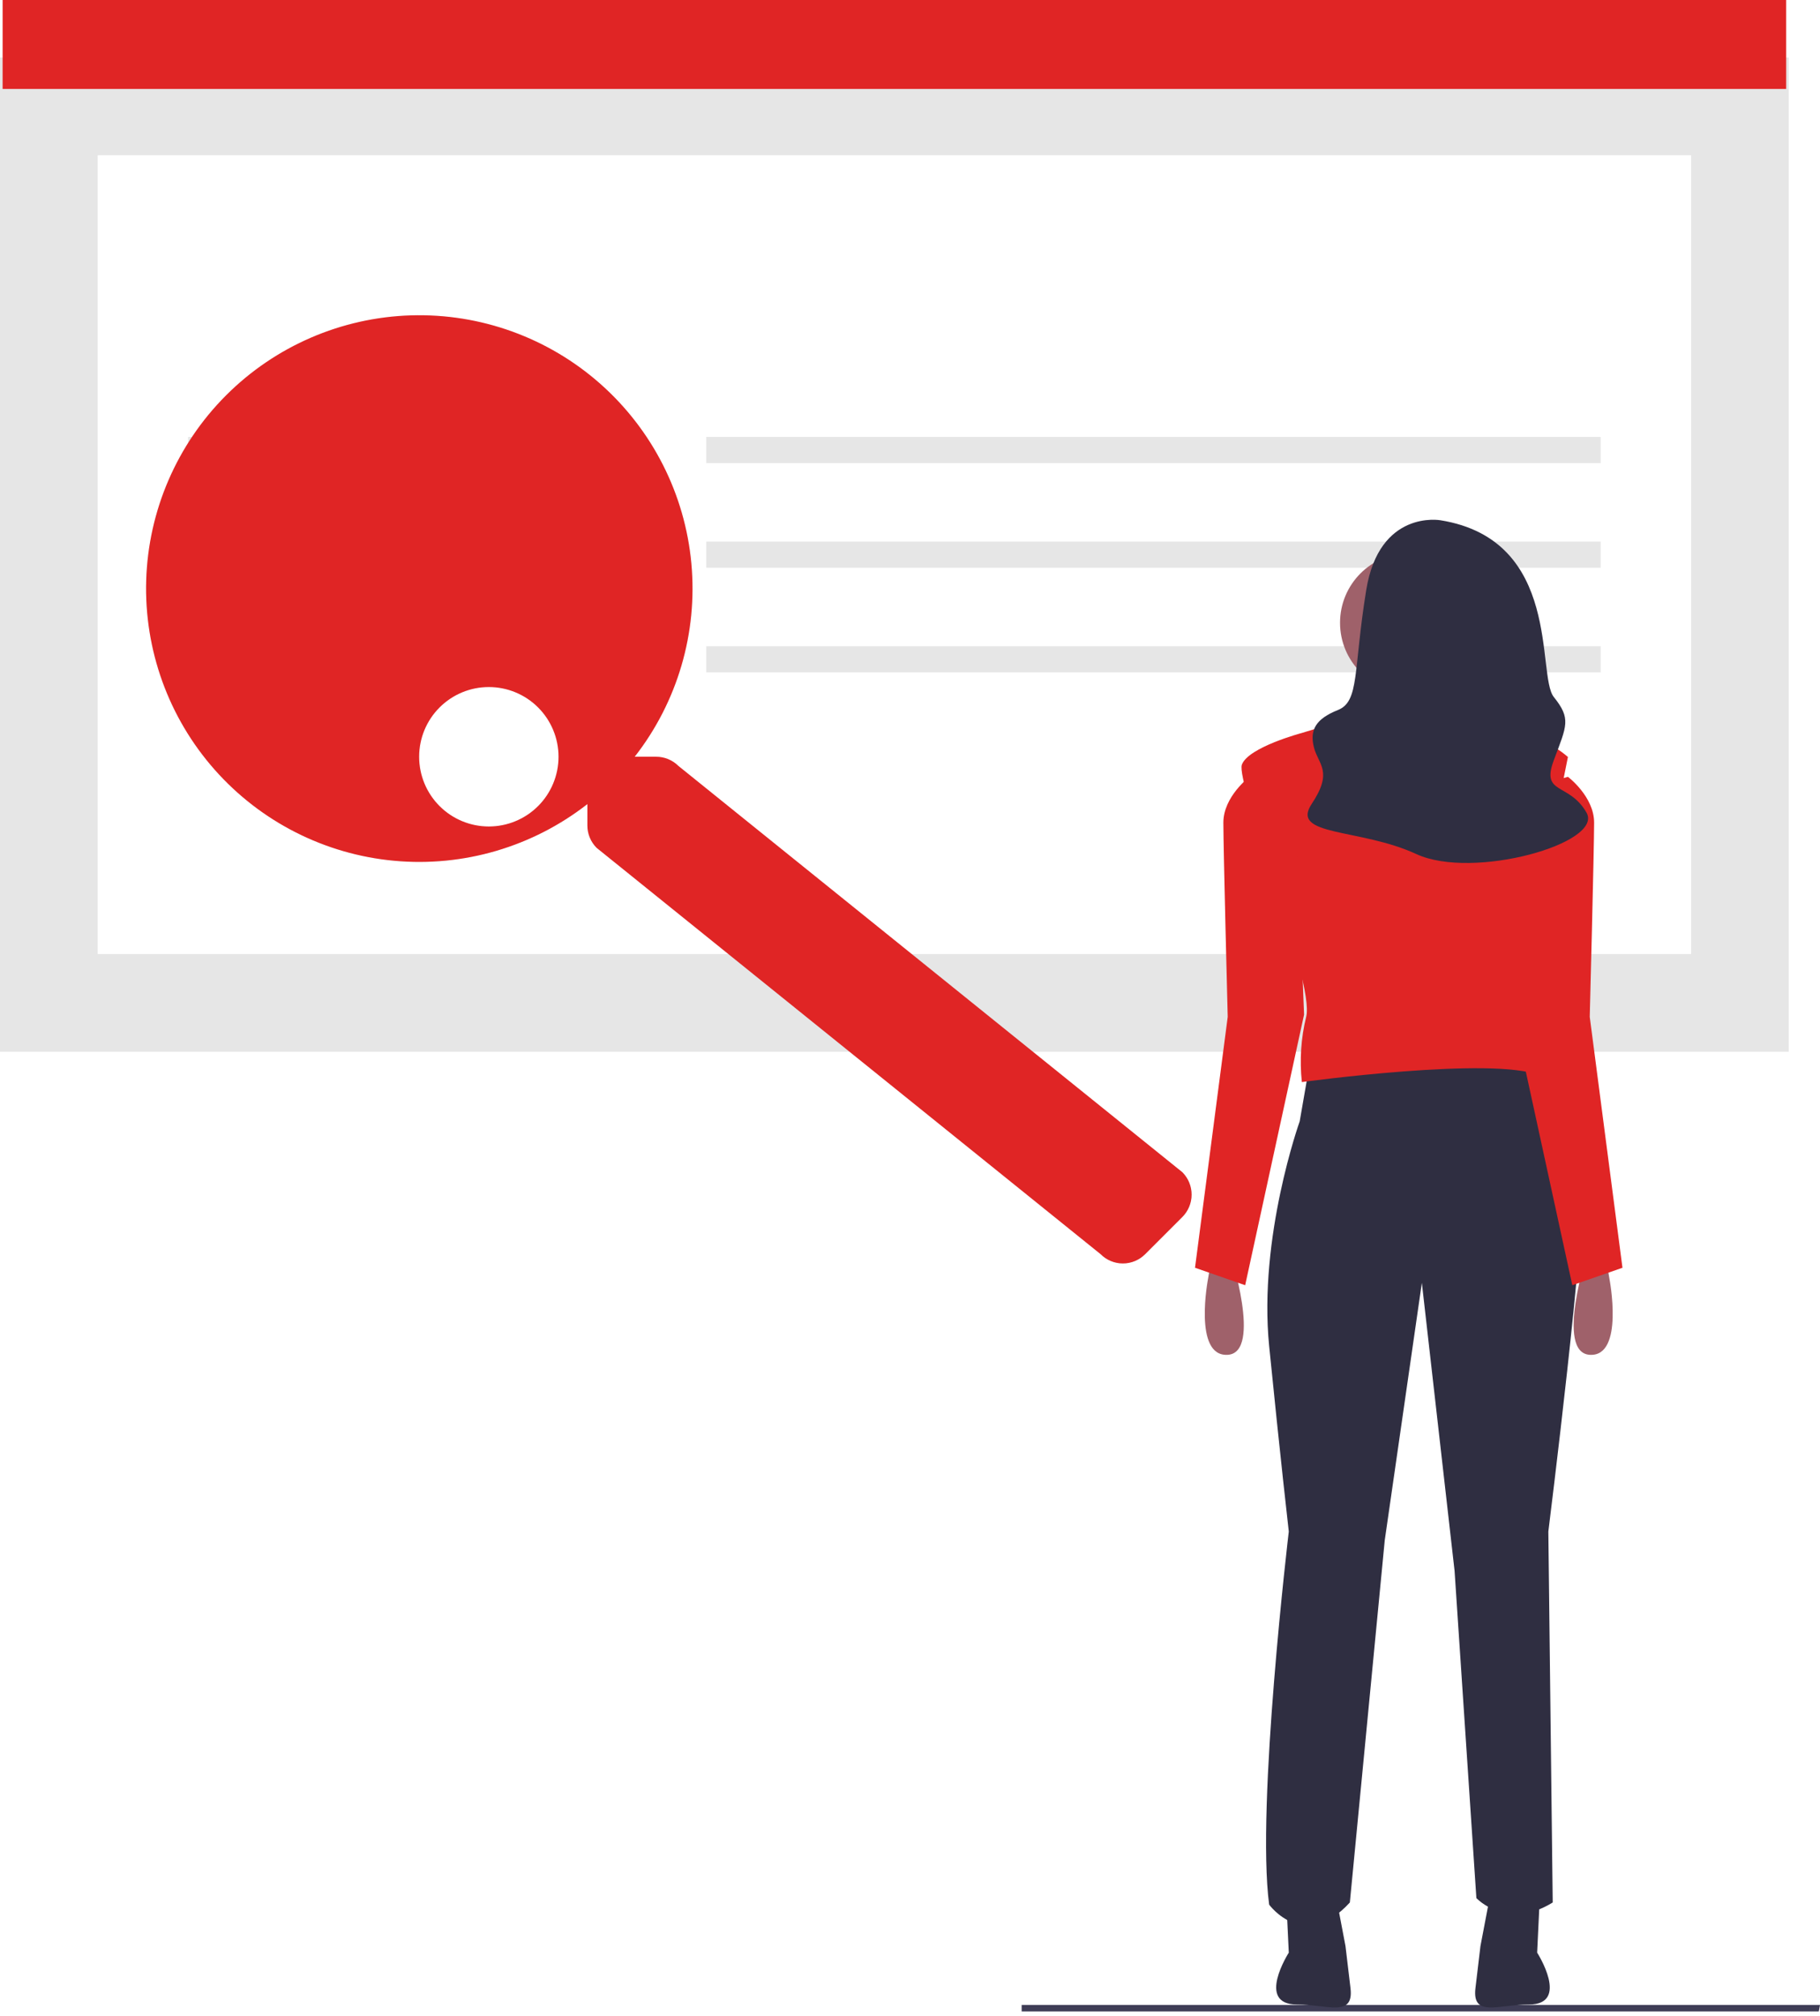 <svg width="168" height="186" viewBox="0 0 168 186" fill="none" xmlns="http://www.w3.org/2000/svg">
<g clip-path="url(#clip0)">
<path d="M167.89 185.589H94.307V184.988H168.001L167.89 185.589Z" fill="#3F3D56"/>
<path d="M165.117 5.311H0V97.042H165.117V5.311Z" fill="#E6E6E6"/>
<path d="M9.017 88.025H156.099V14.328H9.017V88.025Z" fill="white"/>
<path d="M164.876 0H0.242V8.207H164.876V0Z" fill="#E02525"/>
<path d="M47.295 40.314H17.361V61.557H47.295V40.314Z" fill="#E6E6E6"/>
<path d="M147.755 40.314H65.196V42.728H147.755V40.314Z" fill="#E6E6E6"/>
<path d="M147.755 49.969H65.196V52.384H147.755V49.969Z" fill="#E6E6E6"/>
<path d="M147.755 59.625H65.196V62.039H147.755V59.625Z" fill="#E6E6E6"/>
<path d="M120.777 98.833L119.972 103.463C119.972 103.463 116.147 114.133 117.153 124.199C118.159 134.264 118.965 141.311 118.965 141.311C118.965 141.311 115.945 166.676 117.153 175.736C117.153 175.736 120.374 180.165 124.602 175.535L127.823 142.116L131.248 118.361L134.268 144.935L136.281 175.132C136.281 175.132 139.099 178.152 143.327 175.535L142.924 141.311C142.924 141.311 146.548 112.321 145.944 109.905C145.34 107.489 141.314 98.027 141.314 98.027L120.777 98.833Z" fill="#2F2E41"/>
<path d="M118.764 175.937L118.965 180.165C118.965 180.165 115.897 184.95 119.722 184.95C122.488 184.942 124.988 186.187 124.661 183.44L124.199 179.56L123.394 175.332L118.764 175.937Z" fill="#2F2E41"/>
<path d="M142.092 175.937L141.891 180.164C141.891 180.164 144.959 184.95 141.135 184.95C138.368 184.941 135.868 186.186 136.195 183.439L136.657 179.56L137.463 175.332L142.092 175.937Z" fill="#2F2E41"/>
<path d="M130.138 63.904C133.696 63.904 136.58 61.02 136.58 57.462C136.58 53.904 133.696 51.02 130.138 51.02C126.58 51.02 123.696 53.904 123.696 57.462C123.696 61.02 126.58 63.904 130.138 63.904Z" fill="#9F616A"/>
<path d="M127.32 61.69C127.32 61.69 128.125 70.951 125.709 72.36C123.293 73.769 135.775 73.166 135.775 73.166C135.775 73.166 132.956 62.294 133.158 61.086L127.32 61.69Z" fill="#FFB8B8"/>
<path d="M139.5 67.629C139.5 67.629 131.447 64.005 120.171 67.629C120.171 67.629 115.239 68.937 114.635 70.548C114.031 72.158 121.379 90.578 120.574 93.799C120.089 95.774 119.953 97.818 120.171 99.839C120.171 99.839 137.887 97.423 142.115 99.235C142.115 99.235 140.504 94.001 140.907 90.377C141.309 86.753 144.731 69.843 144.731 69.843C143.26 68.578 141.432 67.804 139.5 67.629Z" fill="#E02525"/>
<path d="M146.545 115.542C146.545 115.542 143.525 124.803 146.746 125.004C149.967 125.205 148.558 117.958 148.558 117.958L148.156 115.542H146.545Z" fill="#9F616A"/>
<g filter="url(#filter0_d)">
<path d="M140.505 71.049L144.733 69.841C144.733 69.841 147.149 71.653 147.149 74.069C147.149 76.485 146.746 91.986 146.746 91.986L149.766 115.137L145.136 116.748L139.701 91.785L140.505 71.049Z" fill="#E02525"/>
</g>
<path d="M113.53 115.542C113.53 115.542 116.55 124.803 113.329 125.004C110.108 125.205 111.517 117.958 111.517 117.958L111.919 115.542H113.53Z" fill="#9F616A"/>
<g filter="url(#filter1_d)">
<path d="M119.57 71.049L115.342 69.841C115.342 69.841 112.926 71.653 112.926 74.069C112.926 76.485 113.328 91.986 113.328 91.986L110.309 115.137L114.939 116.748L120.374 91.785L119.57 71.049Z" fill="#E02525"/>
</g>
<path d="M132.957 48.001C132.957 48.001 127.32 46.994 126.113 54.443C124.905 61.892 125.509 64.71 123.495 65.514C121.482 66.319 120.878 67.326 121.281 68.94C121.684 70.553 123.093 71.154 121.08 74.174C119.067 77.193 125.509 76.388 130.744 78.804C135.979 81.22 148.054 77.797 146.447 74.979C144.839 72.161 142.219 73.369 143.427 70.147C144.635 66.925 145.038 66.322 143.427 64.309C141.816 62.295 144.231 49.813 132.957 48.001Z" fill="#2F2E41"/>
<path d="M109.148 108.164L62.627 70.674C62.356 70.404 62.034 70.189 61.681 70.043C61.327 69.897 60.948 69.822 60.565 69.822H58.588C62.538 64.76 64.409 58.382 63.818 51.988C63.228 45.594 60.221 39.666 55.411 35.413C50.601 31.16 44.349 28.901 37.931 29.098C31.513 29.296 25.412 31.933 20.872 36.473C16.331 41.014 13.694 47.115 13.497 53.533C13.3 59.951 15.558 66.202 19.811 71.013C24.065 75.823 29.993 78.83 36.386 79.42C42.78 80.01 49.158 78.14 54.221 74.19V76.166C54.22 76.549 54.295 76.928 54.441 77.282C54.587 77.635 54.802 77.957 55.073 78.228L101.594 115.717C101.863 115.989 102.184 116.204 102.537 116.351C102.89 116.498 103.268 116.574 103.651 116.574C104.033 116.574 104.412 116.498 104.765 116.351C105.118 116.204 105.438 115.989 105.708 115.717L109.136 112.292C109.683 111.745 109.992 111.004 109.994 110.23C109.996 109.457 109.692 108.714 109.148 108.164ZM38.69 69.822C38.69 68.116 39.368 66.48 40.575 65.274C41.782 64.068 43.418 63.39 45.124 63.391C46.83 63.391 48.467 64.069 49.673 65.275C50.879 66.482 51.557 68.118 51.557 69.824C51.557 71.53 50.879 73.166 49.673 74.373C48.467 75.579 46.83 76.257 45.124 76.258C43.418 76.258 41.782 75.58 40.575 74.374C39.368 73.168 38.69 71.532 38.69 69.826V69.822Z" fill="url(#paint0_linear)"/>
<path d="M109.148 108.164L62.627 70.674C62.356 70.404 62.034 70.189 61.681 70.043C61.327 69.897 60.948 69.822 60.565 69.822H58.588C62.538 64.76 64.409 58.382 63.818 51.988C63.228 45.594 60.221 39.666 55.411 35.413C50.601 31.16 44.349 28.901 37.931 29.098C31.513 29.296 25.412 31.933 20.872 36.473C16.331 41.014 13.694 47.115 13.497 53.533C13.3 59.951 15.558 66.202 19.811 71.013C24.065 75.823 29.993 78.83 36.386 79.42C42.78 80.01 49.158 78.14 54.221 74.19V76.166C54.22 76.549 54.295 76.928 54.441 77.282C54.587 77.635 54.802 77.957 55.073 78.228L101.594 115.717C101.863 115.989 102.184 116.204 102.537 116.351C102.89 116.498 103.268 116.574 103.651 116.574C104.033 116.574 104.412 116.498 104.765 116.351C105.118 116.204 105.438 115.989 105.708 115.717L109.136 112.292C109.683 111.745 109.992 111.004 109.994 110.231C109.996 109.457 109.692 108.714 109.148 108.165V108.164ZM38.69 69.822C38.69 68.116 39.368 66.48 40.575 65.274C41.782 64.068 43.418 63.39 45.124 63.391C46.83 63.391 48.467 64.069 49.673 65.275C50.879 66.482 51.557 68.118 51.557 69.824C51.557 71.53 50.879 73.166 49.673 74.373C48.467 75.579 46.83 76.257 45.124 76.258C43.418 76.258 41.782 75.58 40.575 74.374C39.368 73.168 38.69 71.532 38.69 69.826V69.822Z" fill="#E02525"/>
</g>
<defs>
<filter id="filter0_d" x="136.031" y="68.006" width="17.405" height="54.247" filterUnits="userSpaceOnUse" color-interpolation-filters="sRGB">
<feFlood flood-opacity="0" result="BackgroundImageFix"/>
<feColorMatrix in="SourceAlpha" type="matrix" values="0 0 0 0 0 0 0 0 0 0 0 0 0 0 0 0 0 0 127 0"/>
<feOffset dy="1.835"/>
<feGaussianBlur stdDeviation="1.835"/>
<feColorMatrix type="matrix" values="0 0 0 0 0 0 0 0 0 0 0 0 0 0 0 0 0 0 0.161 0"/>
<feBlend mode="normal" in2="BackgroundImageFix" result="effect1_dropShadow"/>
<feBlend mode="normal" in="SourceGraphic" in2="effect1_dropShadow" result="shape"/>
</filter>
<filter id="filter1_d" x="106.639" y="68.006" width="17.405" height="54.247" filterUnits="userSpaceOnUse" color-interpolation-filters="sRGB">
<feFlood flood-opacity="0" result="BackgroundImageFix"/>
<feColorMatrix in="SourceAlpha" type="matrix" values="0 0 0 0 0 0 0 0 0 0 0 0 0 0 0 0 0 0 127 0"/>
<feOffset dy="1.835"/>
<feGaussianBlur stdDeviation="1.835"/>
<feColorMatrix type="matrix" values="0 0 0 0 0 0 0 0 0 0 0 0 0 0 0 0 0 0 0.161 0"/>
<feBlend mode="normal" in2="BackgroundImageFix" result="effect1_dropShadow"/>
<feBlend mode="normal" in="SourceGraphic" in2="effect1_dropShadow" result="shape"/>
</filter>
<linearGradient id="paint0_linear" x1="61.739" y1="116.574" x2="61.739" y2="29.087" gradientUnits="userSpaceOnUse">
<stop stop-color="#808080" stop-opacity="0.251"/>
<stop offset="0.54" stop-color="#808080" stop-opacity="0.122"/>
<stop offset="1" stop-color="#808080" stop-opacity="0.102"/>
</linearGradient>
<clipPath id="clip0">
<rect width="168" height="185.589" fill="white"/>
</clipPath>
</defs>
</svg>
